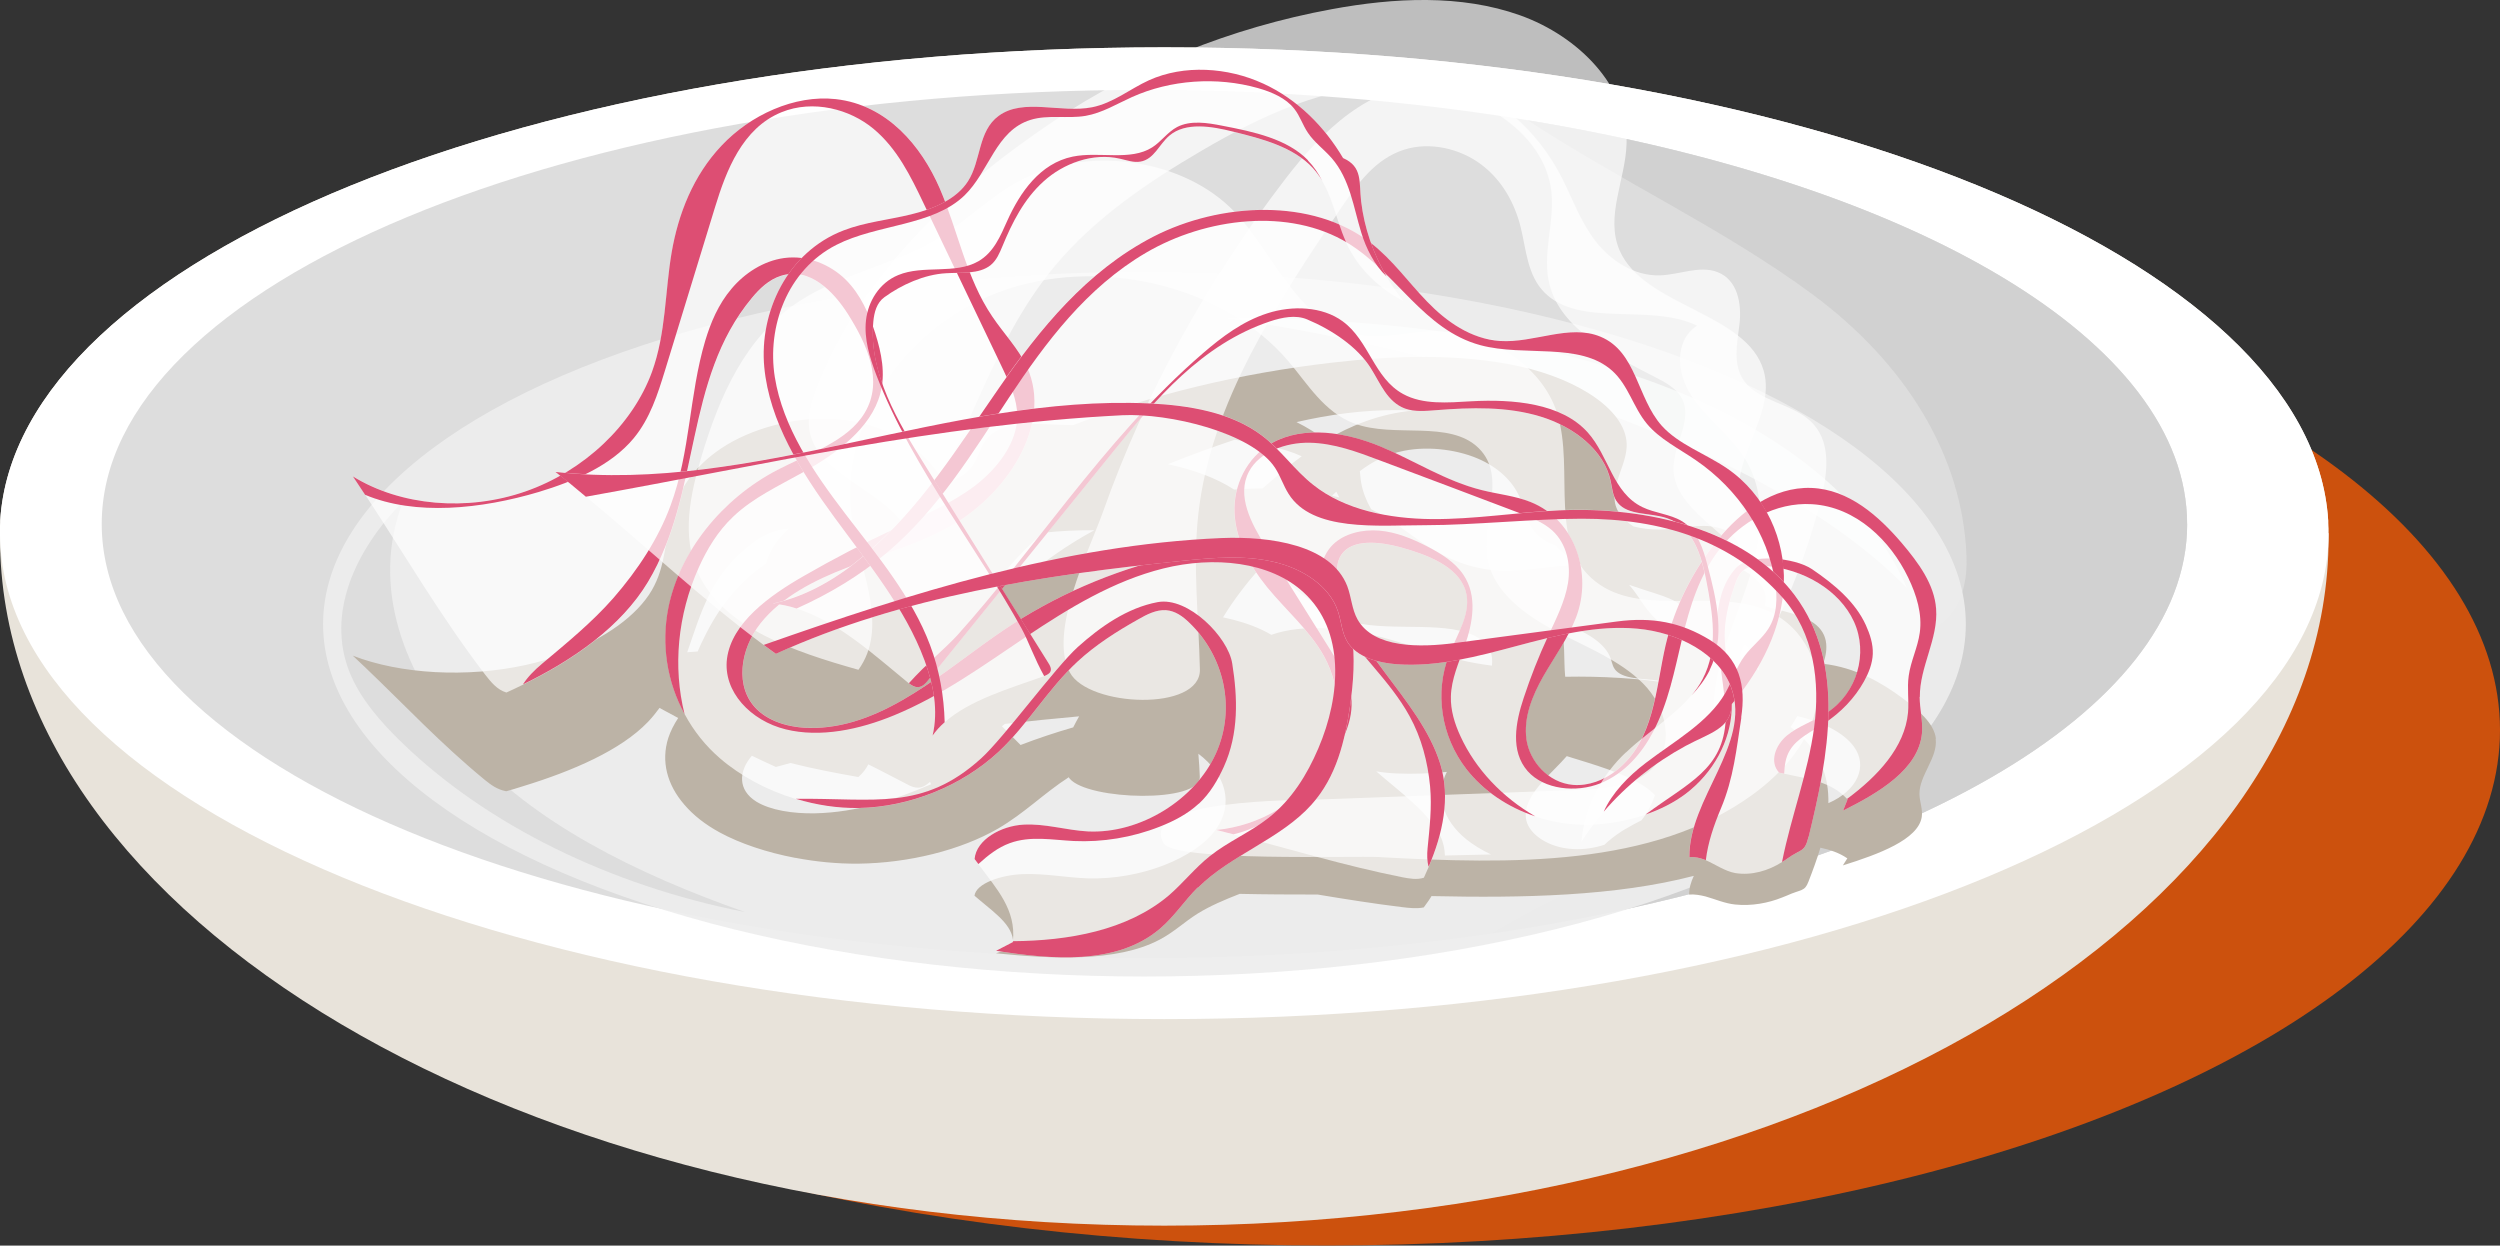 <?xml version="1.0" encoding="UTF-8"?>
<svg xmlns="http://www.w3.org/2000/svg" viewBox="0 0 258.29 128.69">
  <rect x="0" y="0" width="258.29" height="128.69" fill="#333333" stroke="none"/>
  <defs>
    <style>
      .cls-1 {
        fill: #bcb3a6;
        mix-blend-mode: multiply;
      }

      .cls-1, .cls-2, .cls-3, .cls-4, .cls-5, .cls-6, .cls-7, .cls-8, .cls-9, .cls-10 {
        stroke-width: 0px;
      }

      .cls-2 {
        fill: #ededed;
        opacity: .94;
      }

      .cls-11 {
        isolation: isolate;
      }

      .cls-3 {
        fill: #f7f9f8;
      }

      .cls-4 {
        fill: #d1d1d1;
      }

      .cls-5 {
        fill: #ddd;
      }

      .cls-6 {
        fill: #cc510d;
      }

      .cls-7 {
        fill: #dd4e73;
      }

      .cls-8, .cls-10 {
        fill: #fff;
      }

      .cls-9 {
        fill: #e8e3da;
      }

      .cls-10 {
        opacity: .68;
      }
    </style>
  </defs>
  <g class="cls-11">
    <g id="Layer_1" data-name="Layer 1">
      <g>
        <g>
          <ellipse class="cls-6" cx="137.07" cy="75.43" rx="121.22" ry="53.25"/>
          <g>
            <path class="cls-9" d="m240.58,55.09v.45c0,39.26-53.86,71.09-120.29,71.09S0,94.8,0,55.54v-.45c0-.16,0-.31,0-.47,0-.2,0-.41.02-.62,0-.07,0-.14,0-.21C1.69,26.66,54.89,4.89,120.29,4.89s118.6,21.77,120.25,48.9c0,.07,0,.14,0,.21,0,.2,0,.41.02.62,0,.16,0,.31,0,.47Z"/>
            <path class="cls-8" d="m240.58,55.09v.18c-.24,27.64-54,50.02-120.29,50.02S.24,82.91,0,55.27v-.18c0-.16,0-.31,0-.47,0-.2,0-.41.02-.62,0-.07,0-.14,0-.21C1.69,26.66,54.89,4.89,120.29,4.89s118.6,21.77,120.25,48.9c0,.07,0,.14,0,.21,0,.2.02.41.02.62,0,.16,0,.31,0,.47Z"/>
            <path class="cls-5" d="m225.97,54.14c0,19.54-30.01,36.16-71.9,42.31-11.21,1.65-23.27,2.54-35.83,2.54-59.5,0-107.73-20.08-107.73-44.85S58.74,9.29,118.24,9.29c13.97,0,27.32,1.11,39.58,3.13,39.92,6.56,68.15,22.77,68.15,41.73Z"/>
            <path class="cls-4" d="m225.97,54.14c0,19.54-30.01,36.16-71.9,42.31,7.4-4.45,15.89-7.8,23.19-12.34,6.66-4.13,21.15-17.99,23.35-19.74s2.65-4.54,2.56-6.92c-.39-10.31-6.24-19.88-15.9-27.03-9.06-6.71-19.92-11.74-29.46-18,39.92,6.56,68.15,22.77,68.15,41.73Z"/>
            <ellipse class="cls-2" cx="118.24" cy="64.49" rx="84.86" ry="36.4"/>
            <path class="cls-5" d="m76.91,94.22c-13.94-2.76-26.55-8.98-35.3-17.41-2.33-2.24-4.42-4.68-5.5-7.38-2.39-5.99.52-12.57,5.53-17.62-3.38,8.72-.02,17.83,6.64,25.47,6.66,7.64,17.49,13.02,28.64,16.93Z"/>
            <path class="cls-3" d="m197.01,60.74c-14.58-14.94-46.52-24.51-70.54-27.91,39.77,0,63.55,11.83,70.54,27.91Z"/>
          </g>
        </g>
        <path class="cls-1" d="m200.01,76.32c-.18-1.59-1.83-2.99-3.55-4.26-2.09-1.54-4.77-3.1-8.09-3.48.53-1.58.61-3.32-1.36-4.45-1.25-.72-3.1-1.04-4.66-1.53.13-.58.12-1.15-.14-1.72-.43-.92-1.39-1.64-2.64-2.26.05-.26.11-.52.16-.77.24-1.27-.17-2.84-2.28-3.35-1.84-.45-3.92.17-5.92.21-.97.02-1.9-.1-2.77-.32-.59-.39-1.09-.82-1.42-1.3-1.51-2.19.62-4.59.72-6.93.16-3.66-4.9-6.94-11.01-8.3s-13.01-1.14-19.45-.39c-9.58,1.11-18.72,3.33-26.72,6.45-2.73-.01-5.63-.48-7.67.46-2.16.99-1.79,2.9-3.18,4.25-.57.56-1.42.99-2.39,1.33-.18-.3-.36-.59-.56-.88-1.9-2.75-5.43-5.42-10.75-5.79-4.27-.29-8.83,1.04-11.78,3.01-2.96,1.96-4.47,4.45-5.16,6.9-.71,2.59-.57,5.24-2.04,7.77-1.52,2.62-4.81,4.98-8.97,6.54-.33-.02-.65-.03-.98-.06.16.08.31.16.47.24-1.14.4-2.34.75-3.58,1.02-6.03,1.32-12.9.95-17.84-.97.42.4.84.79,1.26,1.19,4.1,3.91,7.84,7.93,12.41,11.67.58.46,1.2.96,2.18,1.15.57-.16,1.15-.33,1.73-.52,5.19-1.59,10.13-3.74,12.91-6.64.45-.47.84-.96,1.2-1.45.64.35,1.29.7,1.93,1.04-.45.68-.8,1.38-1.03,2.08-.75,2.39-.13,4.81,1.67,6.88.92,1.08,2.15,2.05,3.66,2.87,2.1,1.14,4.85,2.06,7.78,2.62t.04,0c2.1.4,4.31.62,6.49.6,5.24-.06,10.6-1.41,14.43-3.62,2.77-1.62,4.7-3.62,7.31-5.31.04.05.06.11.11.16,1.93,2.23,13.52,2.54,13.43-.21-.03-.79-.08-1.58-.15-2.38,2.84,2.14,3.71,5.16,1.8,7.83-2.12,2.96-7.77,5.21-13.22,5.05-2.26-.08-4.39-.52-6.67-.44-2.27.07-4.88.96-5.04,2.23.13.11.26.22.39.33,1.91,1.62,3.91,2.95,3.57,4.99.01.02,0,.04,0,.06-.58.18-1.18.38-1.74.57,5.68.57,12.44.95,16.91-1.41,1.51-.8,2.53-1.81,3.91-2.68,1.27-.79,2.79-1.44,4.36-2.05,2.63.06,5.53.07,8.06.07,2.88.48,5.77.94,8.71,1.3.74.09,1.54.18,2.25.03.17-.23.34-.46.5-.7.11-.15.2-.31.3-.47,9.36.21,19.02.02,27.1-2.09-.3.64-.49,1.28-.48,1.93.58-.04,1.14.06,1.7.2,1,.28,1.98.72,3.04.83,1.7.18,3.44-.15,4.85-.72.17-.06.34-.13.5-.2,1.5-.68,1.83-.39,2.23-1.43.45-1.15.88-2.33,1.24-3.52,1.02.22,1.95.54,2.73,1.07.03,0,.04.02.05.03-.16.24-.32.49-.46.73,3.68-1.15,7.8-2.67,8.15-5.01.12-.79-.22-1.56-.24-2.35-.03-1.94,1.92-3.78,1.68-5.71Zm-46.99-28.79c2.17,1.02,3.47,2.52,4.08,4.06.58,1.47.68,3.11,2.47,4.24.36.23.77.41,1.19.57.63.75,1.56,1.41,2.66,2-2.69-.11-5.62.67-8.43.55-3.01-.12-5.56-1.27-7.52-2.54-1.96-1.26-3.56-2.71-5.81-3.8-.5-.87-.85-1.77-1.02-2.68-.09-.46-.09-.88-.15-1.25,1.22-.93,2.66-1.73,4.58-2.11,2.68-.53,5.79-.06,7.95.96Zm20.6,15.02c.88.87.38,1.84-.13,2.84-.67-.28-1.29-.59-1.81-.95-1.61-1.14-2.22-2.74-3.37-4.02.89.31,1.8.6,2.68.88,1.01.33,2.06.68,2.64,1.25Zm-5.62,23.07s-.03,0-.04.01c-.13.08-.26.16-.39.24-.68.44-1.29.91-1.81,1.41-1,.32-2.12.51-3.26.44-2.55-.14-4.46-1.52-4.8-2.93-.33-1.42.58-2.83,1.74-4.11.78-.86,1.67-1.69,2.43-2.56,2.81.88,5.75,1.69,7.87,3.03.48.3.89.64,1.24,1-.32.91-.74,1.79-1.39,2.6-.55.28-1.08.56-1.58.86Zm-43.78-39.02c1.09-.4,2.21-.79,3.34-1.17,2.46.38,5.01.82,6.93,1.71-.58.42-1.13.85-1.65,1.28-.82.67-1.61,1.35-2.4,2.04-.98,0-1.96.05-2.94.12-1.83-1.19-4.21-2.07-6.83-2.62,1.17-.47,2.35-.92,3.55-1.36Zm13.84,4.2c.1.2.21.4.32.6-.25-.07-.5-.13-.76-.19.15-.14.29-.27.44-.41Zm-6.68,14.78s-.02,0-.03.01c-.31-.18-.63-.36-.98-.52-1.19-.56-2.55-.98-4.01-1.29,1.08-1.78,2.42-3.52,3.92-5.22,1.03.52,1.97,1.1,2.81,1.72,2.02,1.49,3.7,3.3,6.8,4.03,4.14.97,9.85-.26,12.86,1.6,1.29.79,1.5,1.79,1.39,2.86-.35-.05-.71-.09-1.06-.15-3.76-.58-6.97-1.91-10.5-2.83-3.54-.91-7.91-1.37-11.21-.21Zm40.83,4.86c.28.06.52.14.76.22-3.62-.59-7.51-.81-11.26-.74-.18-1.82.06-3.8-.55-5.57,2.6.79,4.71,2.09,5.25,3.69.17.49.21,1.02.74,1.42,1.06.83,3.35.62,5.06.99Zm-59.16-15.65c-2.86,1.54-5.31,3.33-7.55,5.2-.42-.43-.9-.84-1.39-1.25,1.09-1.28,2.28-2.52,3.68-3.7,1.73-.19,3.49-.27,5.26-.26Zm-9.54,20.24c.11-.08.21-.16.32-.24,2.54-.29,5.09-.55,7.66-.78-.21.38-.42.75-.61,1.14-1.87.54-3.69,1.15-5.44,1.82-.64-.65-1.29-1.29-1.93-1.94Zm-25.83-18.86c.78-.6,1.75-1.18,2.98-1.43.27-.06.54-.09.8-.11-1.19,1.07-1.98,2.32-2.33,3.59-3.38,2.29-5.28,5.3-6.66,8.22-.14.29-.27.58-.39.87-.36.03-.72.05-1.08.08,1.39-3.95,2.36-7.95,6.69-11.22Zm0,21.91c.4.19.81.39,1.22.58.42.19.84.39,1.26.58.5-.14,1-.27,1.51-.41,2.27.58,4.69,1.04,7.01,1.45.48-.42.8-.86,1.03-1.31,1.44.71,2.81,1.45,4.11,2.11.03.01.07.03.09.05.28.13.59.26.95.25.45-.01.76-.23,1.03-.44.07-.05.13-.1.2-.16.04.08.07.17.1.25-3.72,1.59-7.61,2.9-11.99,3-2.28.04-4.59-.31-6.06-1.21-1.93-1.2-1.84-3.14-.46-4.74Zm107.72-2.66c-.13-.11-.27-.2-.4-.31.24-.37.47-.74.69-1.12,2.59.59,4.8,1.7,5.85,3.15,1.46,2,.4,4.52-2.64,5.84.06-2.71-.82-5.32-3.5-7.56Zm-5.13-8.84c.83.84,1.28,1.75,1.46,2.69-.58-.51-1.23-1-2-1.42.1-.43.28-.86.51-1.29,0,0,.02.01.02.02Zm-35.76-24.21c.49,0,.99.02,1.48.05-3.46.33-6.46,1.55-9.02,3.07-.89-.69-1.89-1.32-3.02-1.88,3.38-.78,6.91-1.27,10.56-1.24Zm4.77,46.01c-.02-.67-.15-1.34-.47-1.99-1.21-2.45-4.14-4.54-6.63-6.7.69.12,1.42.19,2.12.22,1.74.08,3.47,0,5.18-.16-1.18,2.33-.46,4.95,2.01,6.96.72.58,1.59,1.11,2.56,1.57l-4.77.11Z"/>
        <g>
          <path class="cls-10" d="m132.85,18.42c3.68-4.79,8.72-9.84,15.26-9.71,6.06.12,10.82,4.81,13.29,9.72,1.1,2.19,1.92,4.51,3.45,6.49s3.97,3.62,6.67,3.53c2.01-.07,4.08-1.05,5.92-.34,2.11.81,2.51,3.31,2.28,5.34-.24,2.03-.75,4.26.52,5.97,1.52,2.03,4.86,2.3,6.77,4.05,2.21,2.02,1.84,5.27,1.15,8.01-2.11,8.36-5.84,16.4-10.99,23.65-.65-4.72,1.46-9.34,3.06-13.88s2.63-9.7.05-13.87c-1.45-2.35-3.91-4.11-5.47-6.41s-1.91-5.71.52-7.32c-4.84-2.37-12.09.26-15.75-3.42-1.79-1.8-1.89-4.42-2.47-6.76-.61-2.46-1.91-4.85-4.08-6.48-2.17-1.63-5.28-2.38-7.95-1.53-2.97.94-4.81,3.5-6.43,5.89-6.7,9.91-13.56,20.24-14.84,31.74-.6,5.33.04,10.71.16,16.07.1,4.38-11.49,3.9-13.43.33-2.28-4.21,2.01-12.62,3.45-16.7,4.33-12.2,10.74-23.8,18.86-34.37Z"/>
          <path class="cls-10" d="m142.61,88.56c13.37.72,28.16,1.06,38.5-6.49,3.27-2.38,5.95-5.62,6.59-9.32s-1.18-7.87-4.95-9.58c-5.34-2.43-12.65.46-17.43-2.74-5.65-3.78-2.53-11.76-4.46-17.79-1.6-4.98-7.35-8.65-13.19-8.4-2.26.1-4.5.71-6.74.44-6.7-.8-8.99-8.18-13.35-12.76-5.35-5.63-15.54-7.02-22.55-3.09-2.97,1.67-5.31,4.09-8.22,5.84-4.4,2.65-9.9,3.63-14.18,6.42-5.69,3.71-8.34,10.01-10.15,16.06-1.17,3.94-2.09,8.21-.38,12,2.57,5.71,9.98,8.19,16.59,10.05,3.1-4.31.34-9.87-.57-14.92-1.76-9.75,4.75-20.2,15.01-24.07,10.26-3.87,23.27-.78,29.98,7.11,2.02,2.38,3.7,5.27,6.8,6.43,4.14,1.55,9.85-.41,12.86,2.55,3.04,2.99.13,7.77.99,11.73.69,3.18,3.79,5.5,6.94,7.15,3.15,1.66,6.62,3,9.05,5.43s3.38,6.45.91,8.84c-1.91,1.84-5.04,2.07-7.86,2.17-8.75.32-17.5.65-26.26.97-2.25.08-19.08-.06-16.3,4.54,1.16,1.92,19.52,1.27,22.38,1.42Z"/>
          <path class="cls-10" d="m181.45,60.08c1.32-.76,1.38-2.5.78-3.79s-1.66-2.39-2.19-3.7c-1.85-4.62,3.55-9.56,2.17-14.31-1.75-6-12.38-6.63-14.88-12.41-1.51-3.48.62-7.32.72-11.05.16-5.83-4.9-11.06-11.01-13.24-6.11-2.18-13.01-1.82-19.45-.63-10.4,1.91-20.3,5.9-28.77,11.59-10.72,7.19-19.87,16.01-24.32,27.25-.64,1.62-1.2,3.36-.79,5.04,1.12,4.57,8.35,6,10.19,10.38,5.98-8.84,8.2-19.51,15.13-27.78,4.05-4.84,9.52-8.6,15.2-11.91,6.12-3.58,12.96-6.81,20.29-6.73,7.33.08,15.06,4.56,15.76,11.03.35,3.2-1,6.47-.19,9.6,1.18,4.55,6.35,7.21,10.91,9.54,1.01.52,2.06,1.09,2.64,1.99,1.44,2.26-.82,4.99-.74,7.59.09,2.86,2.93,4.93,5.19,6.97s5.23,2.24,3.37,4.57Z"/>
          <g>
            <path class="cls-10" d="m198.33,72.01c.01,1.26.35,2.49.24,3.75-.35,3.73-4.47,6.15-8.15,7.99.14-.38.3-.78.46-1.16-.01-.01-.03-.03-.05-.05-1.66-1.79-3.97-2.06-6.49-2.6-.17-.03-.34-.07-.51-.1-1.05-1.09-.39-2.86.8-3.84,1.2-.99,2.79-1.49,4.11-2.34,3.18-2.07,4.3-6.18,2.81-9.43s-5.26-5.47-9.2-5.75c-.71-.06-1.47-.03-2.05.33-.59.37-.85,1.02-1.06,1.65-.54,1.54-.96,3.12-1.03,4.73-.11,2.7.82,5.37.72,8.07-.13,3.34-1.91,6.6-4.77,8.77-1.2.9-2.62,1.62-4.15,2.14t-.03.01c-2.14.73-4.51,1.09-6.7,1.02-1.58-.05-3.14-.34-4.63-.84-2.87-.94-5.4-2.66-7.14-4.89-2.62-3.4-3.3-7.91-1.79-11.79.85-2.19,2.39-4.43,1.7-6.66-.78-2.5-3.93-3.7-6.72-4.47-2.14-.58-5-.91-6.13.8-.46.7-.47,1.56-.37,2.36.87,7.16,8.48,12.31,10.62,19.25,1.06,3.47.25,7.21-1.21,10.6-.16.38-.33.76-.5,1.12-.71.24-1.51.09-2.25-.05-5.92-1.18-11.63-2.92-17.44-4.43-.59-.15-1.18-.3-1.77-.45,4.48-.44,8.65-2.92,10.82-6.43,2.17-3.52,2.27-7.97.29-11.55-1.47-2.64-3.93-4.73-5.88-7.12-1.83-2.26-3.23-4.89-3.35-7.67-.13-2.78,1.21-5.71,3.85-7.2,3.3-1.85,7.68-1.12,11.21.34,3.54,1.47,6.74,3.59,10.5,4.52,1.67.42,3.43.59,5.01,1.22,4.75,1.9,6.39,7.54,4.72,11.91-.82,2.15-2.23,4.08-3.39,6.1-1.16,2.04-2.06,4.29-1.74,6.55.34,2.25,2.25,4.45,4.8,4.67,1.63.14,3.23-.51,4.47-1.47,3.96-3.1,4.05-8.41,5.11-12.99.92-3.92,2.79-7.66,5.42-10.91,2.31-2.83,5.68-5.45,9.62-5.31,3.9.14,6.99,2.93,9.35,5.69,1.72,2.03,3.37,4.26,3.55,6.79.24,3.09-1.71,6.02-1.68,9.11Z"/>
            <path class="cls-7" d="m198.33,72.01c.01,1.26.35,2.49.24,3.75-.35,3.73-4.47,6.15-8.15,7.99.14-.38.3-.78.46-1.16-.01-.01-.03-.03-.05-.05,3.15-2.33,5.97-5.33,6.3-8.92.11-1.26-.11-2.53.07-3.79.2-1.5.93-2.93,1.14-4.44.28-1.94-.32-3.91-1.2-5.73-1.8-3.75-5.35-7.3-9.95-7.57-3.76-.23-7.34,1.85-9.49,4.6-2.16,2.74-3.13,6.06-3.92,9.32-.78,3.27-1.41,6.62-3.01,9.64-1.16,2.2-2.93,4.27-5.43,5.28-2.5,1-5.81.65-7.51-1.26-1.81-2.07-1.25-5.04-.41-7.56.71-2.15,1.54-4.26,2.5-6.34.83-1.79,1.76-3.6,2.08-5.53.3-1.92-.11-4.06-1.64-5.45-.97-.86-2.26-1.36-3.52-1.84-4.77-1.81-9.54-3.61-14.32-5.4-2.31-.87-4.69-1.76-7.2-1.81-2.51-.05-5.22.97-6.28,2.98-1.31,2.47.22,5.35,1.72,7.74,2.22,3.56,4.46,7.12,6.68,10.68.96,1.54,1.93,3.12,2.16,4.86.29,2.4-.91,4.74-2.33,6.79-2.31,3.31-5.71,6.42-9.83,7.41-.59-.15-1.18-.3-1.77-.45,4.48-.44,8.65-2.92,10.82-6.43,2.17-3.52,2.27-7.97.29-11.55-1.47-2.64-3.93-4.73-5.88-7.12-1.83-2.26-3.23-4.89-3.35-7.67-.13-2.78,1.21-5.71,3.85-7.2,3.3-1.85,7.68-1.12,11.21.34,3.54,1.47,6.74,3.59,10.5,4.52,1.67.42,3.43.59,5.01,1.22,4.75,1.9,6.39,7.54,4.72,11.91-.82,2.15-2.23,4.08-3.39,6.1-1.16,2.04-2.06,4.29-1.74,6.55.34,2.25,2.25,4.45,4.8,4.67,1.63.14,3.23-.51,4.47-1.47,3.96-3.1,4.05-8.41,5.11-12.99.92-3.92,2.79-7.66,5.42-10.91,2.31-2.83,5.68-5.45,9.62-5.31,3.9.14,6.99,2.93,9.35,5.69,1.72,2.03,3.37,4.26,3.55,6.79.24,3.09-1.71,6.02-1.68,9.11Z"/>
            <path class="cls-7" d="m158.64,84.35c-2.87-.94-5.4-2.66-7.14-4.89-2.62-3.4-3.3-7.91-1.79-11.79.85-2.19,2.39-4.43,1.7-6.66-.78-2.5-3.93-3.7-6.72-4.47-2.14-.58-5-.91-6.13.8-.46.7-.47,1.56-.37,2.36.87,7.16,8.48,12.31,10.62,19.25,1.06,3.47.25,7.21-1.21,10.6-.17-.59-.17-1.25-.11-1.89.21-2.15.46-4.25.26-6.43-.24-2.5-.88-5-2.13-7.26-2-3.65-5.38-6.55-7.62-10.07-.75-1.19-1.38-2.47-1.52-3.83-.16-1.35.21-2.8,1.24-3.81,1.17-1.15,3.05-1.58,4.78-1.44,1.75.15,3.38.83,4.89,1.6,1.47.76,2.93,1.65,3.8,2.96,1.47,2.18.99,4.95.13,7.37-.6,1.71-1.38,3.41-1.42,5.21-.04,1.42.39,2.82,1,4.13,1.55,3.37,4.3,6.28,7.73,8.26Z"/>
            <path class="cls-7" d="m193.49,67.56c-.04.99-.41,1.94-.91,2.84-.95,1.71-2.38,3.21-4.11,4.34-1.29.84-2.81,1.53-3.55,2.78-.45.73-.54,1.56-.59,2.41-.17-.03-.34-.07-.51-.1-1.05-1.09-.39-2.86.8-3.84,1.2-.99,2.79-1.49,4.11-2.34,3.18-2.07,4.3-6.18,2.81-9.43s-5.26-5.47-9.2-5.75c-.71-.06-1.47-.03-2.05.33-.59.37-.85,1.02-1.06,1.65-.54,1.54-.96,3.12-1.03,4.73-.11,2.7.82,5.37.72,8.07-.13,3.34-1.91,6.6-4.77,8.77-1.2.9-2.62,1.62-4.15,2.14,4.5-3.34,8.04-4.65,8.3-9.87.11-2.01-1.05-7.86-.94-9.88.12-2.01.55-4.12,1.97-5.7s6.1-1.12,7.89.1c2.3,1.56,4.47,3.39,5.55,5.77.43.95.76,1.96.72,2.98Z"/>
          </g>
          <g>
            <path class="cls-10" d="m123.73,91.7c-1.38,1.38-2.4,2.99-3.91,4.27-4.47,3.78-11.23,3.16-16.91,2.26.57-.3,1.16-.61,1.74-.9,0-.02.01-.06,0-.09.34-3.26-1.66-5.38-3.57-7.96-.13-.17-.26-.35-.39-.52.17-2.02,2.78-3.43,5.04-3.55,2.28-.13,4.41.58,6.67.7,5.45.26,11.1-3.33,13.22-8.05,2.12-4.71.83-10.11-2.77-13.54-.64-.62-1.42-1.2-2.39-1.27-1-.06-1.98.44-2.88.96-2.23,1.25-4.4,2.64-6.24,4.34-3.09,2.86-5.13,6.49-8.2,9.36-3.82,3.53-9.19,5.68-14.43,5.78-2.18.03-4.38-.31-6.49-.95t-.04,0c-2.94-.89-5.68-2.37-7.78-4.18-1.51-1.3-2.74-2.85-3.66-4.57-1.8-3.29-2.42-7.16-1.67-10.97,1.16-5.77,5.47-11.22,11.25-14.24,3.27-1.71,7.26-2.93,9.04-5.91,2-3.34.19-7.14-1.72-10.18-1.48-2.33-3.95-4.94-6.96-3.97-1.23.4-2.19,1.32-2.98,2.28-7.06,8.48-5.2,20.1-10.74,29.35-2.78,4.62-7.72,8.05-12.91,10.58-.58.29-1.16.56-1.73.82-.97-.29-1.6-1.09-2.18-1.83-4.57-5.96-8.31-12.38-12.41-18.61-.42-.63-.84-1.26-1.26-1.9,4.94,3.06,11.81,3.65,17.84,1.55,6.04-2.11,11.06-6.87,13.06-12.35,1.46-4.04,1.33-8.25,2.04-12.39.68-3.9,2.2-7.88,5.16-11,2.95-3.13,7.51-5.26,11.78-4.79,5.32.59,8.85,4.85,10.75,9.23,1.89,4.39,2.72,9.24,5.42,13.22,1.19,1.78,2.75,3.36,3.62,5.29,2.61,5.82-1.99,13.25-8.49,16.7-3.19,1.7-6.72,2.67-10.11,3.96-3.4,1.3-6.78,3.03-8.95,5.75-2.15,2.72-2.69,6.62-.4,8.88,1.46,1.44,3.77,2,6.06,1.94,7.35-.24,13.31-5.95,19.42-10.09,5.25-3.55,11.23-6.14,17.43-7.6,5.42-1.25,11.66-1.44,15.41,1.82,3.72,3.24,3.69,8.72,2.98,13.59-.53,3.57-1.37,7.3-3.98,10.2-3.18,3.55-8.35,5.2-11.73,8.58Z"/>
            <path class="cls-7" d="m123.73,91.7c-1.38,1.38-2.4,2.99-3.91,4.27-4.47,3.78-11.23,3.16-16.91,2.26.57-.3,1.16-.61,1.74-.9,0-.02.01-.06,0-.09,5.7-.04,11.81-1.09,16.11-4.73,1.49-1.29,2.69-2.83,4.25-4.07,1.86-1.48,4.17-2.46,6.04-3.93,2.42-1.9,4.01-4.51,5.15-7.18,2.36-5.51,2.76-12.18-1.5-16.11-3.47-3.23-9.32-3.78-14.5-2.49-5.16,1.28-9.8,4.12-14.18,7.05-4.39,2.95-8.71,6.09-13.64,8.12-3.58,1.48-7.63,2.34-11.22,1.45-3.58-.88-6.48-3.88-6.05-7.3.49-3.69,4.33-6.48,7.95-8.55,3.09-1.78,6.24-3.42,9.48-4.92,2.8-1.3,5.72-2.53,8.17-4.38,2.42-1.85,4.39-4.51,4.39-7.23-.01-1.71-.74-3.27-1.46-4.79-2.74-5.74-5.48-11.47-8.23-17.2-1.33-2.78-2.71-5.62-5.15-7.66-2.44-2.04-6.24-3.07-9.53-1.72-4.03,1.65-5.69,6-6.85,9.79-1.74,5.64-3.44,11.27-5.18,16.9-.75,2.43-1.53,4.93-3.23,6.99-2.36,2.84-6.14,4.44-9.81,5.55-5.95,1.77-12.75,2.48-17.94.29-.42-.63-.84-1.26-1.26-1.9,4.94,3.06,11.81,3.65,17.84,1.55,6.04-2.11,11.06-6.87,13.06-12.35,1.46-4.04,1.33-8.25,2.04-12.39.68-3.9,2.2-7.88,5.16-11,2.95-3.13,7.51-5.26,11.78-4.79,5.32.59,8.85,4.85,10.75,9.23,1.89,4.39,2.72,9.24,5.42,13.22,1.19,1.78,2.75,3.36,3.62,5.29,2.61,5.82-1.99,13.25-8.49,16.7-3.19,1.7-6.72,2.67-10.11,3.96-3.4,1.3-6.78,3.03-8.95,5.75-2.15,2.72-2.69,6.62-.4,8.88,1.46,1.44,3.77,2,6.06,1.94,7.35-.24,13.31-5.95,19.42-10.09,5.25-3.55,11.23-6.14,17.43-7.6,5.42-1.25,11.66-1.44,15.41,1.82,3.72,3.24,3.69,8.72,2.98,13.59-.53,3.57-1.37,7.3-3.98,10.2-3.18,3.55-8.35,5.2-11.73,8.58Z"/>
            <path class="cls-7" d="m70.72,73.77c-1.8-3.29-2.42-7.16-1.67-10.97,1.16-5.77,5.47-11.22,11.25-14.24,3.27-1.71,7.26-2.93,9.04-5.91,2-3.34.19-7.14-1.72-10.18-1.48-2.33-3.95-4.94-6.96-3.97-1.23.4-2.19,1.32-2.98,2.28-7.06,8.48-5.2,20.1-10.74,29.35-2.78,4.62-7.72,8.05-12.91,10.58.49-.78,1.21-1.49,1.98-2.14,2.59-2.18,5.15-4.26,7.37-6.79,2.53-2.91,4.65-6.14,5.91-9.58,2.05-5.55,1.9-11.37,3.57-16.99.57-1.89,1.36-3.78,2.72-5.38,1.34-1.6,3.3-2.88,5.43-3.17,2.43-.33,4.78.69,6.34,2.21,1.57,1.55,2.44,3.57,3.09,5.6.62,1.99,1.08,4.12.5,6.22-.95,3.53-4.49,6.17-8.02,8.13-2.49,1.39-5.14,2.62-7.16,4.55-1.61,1.52-2.72,3.38-3.58,5.29-2.18,4.89-2.67,10.23-1.46,15.1Z"/>
            <path class="cls-7" d="m123.85,83.03c-1.13,1.05-2.55,1.8-4.04,2.38-2.83,1.12-5.91,1.62-8.88,1.48-2.2-.11-4.48-.56-6.6.22-1.25.45-2.26,1.27-3.25,2.16-.13-.17-.26-.35-.39-.52.17-2.02,2.78-3.43,5.04-3.55,2.28-.13,4.41.58,6.67.7,5.45.26,11.1-3.33,13.22-8.05,2.12-4.71.83-10.11-2.77-13.54-.64-.62-1.42-1.2-2.39-1.27-1-.06-1.98.44-2.88.96-2.23,1.25-4.4,2.64-6.24,4.34-3.09,2.86-5.13,6.49-8.2,9.36-3.82,3.53-9.19,5.68-14.43,5.78-2.18.03-4.38-.31-6.49-.95,8.15-.09,13.12,1.29,19.15-4.18,2.33-2.11,7.65-9.39,9.98-11.5,2.34-2.1,5.11-4.05,8.25-4.64s7.29,3.6,7.71,6.35c.56,3.52.69,7.22-.87,10.66-.63,1.38-1.41,2.73-2.58,3.82Z"/>
          </g>
          <g>
            <path class="cls-10" d="m184.3,60.31c-.16,4.51-2.33,8.84-5.39,12.45-.04,2.54-2.29,2.97-4.75,4.3-3.26,1.77-6.15,4.09-8.47,6.8-.85.99-1.62,2.03-2.3,3.11.28-3.24,1.76-6.38,4.17-8.83.13-.13.26-.26.39-.38.01-.01.03-.02.04-.02,1.31-1.26,2.85-2.35,4.27-3.52.01-.01.04-.03.05-.05.87-.71,1.7-1.46,2.39-2.27.01-.01.03-.02.04-.05.43-.52.83-1.08,1.14-1.68,1.68-3.16,1.04-6.84.37-10.27-.49-2.53-1.35-5.46-4.06-6.37-1.71-.58-4-.26-5.06-1.57-.53-.64-.57-1.48-.74-2.26-.67-3.17-3.79-5.61-7.24-6.66-3.44-1.06-7.2-.95-10.83-.66-1.06.08-2.18.19-3.18-.17-1.85-.69-2.55-2.62-3.54-4.18-1.38-2.2-4.01-3.96-6.57-5.03-1.18-.5-2.59-.21-3.83.2-7.06,2.36-11.86,8.08-16.25,13.51-6.36,7.86-12.72,15.72-19.09,23.58-.26.33-.58.68-1.03.7-.35.02-.67-.19-.95-.4-.03-.03-.07-.06-.09-.08-3.37-2.74-7.18-6.3-11.52-7.65-.79-.26-1.6-.43-2.43-.51,3.63-.78,6.81-2.75,9.5-5.03,5.8-4.89,9.66-11.24,13.86-17.27,4.19-6.04,9.02-12.04,15.93-15.61,6.91-3.55,16.43-4.03,22.45.64,2.27,1.75,3.88,4.06,5.85,6.09,1.96,2.03,4.51,3.85,7.52,4.05,3.5.23,7.18-1.77,10.36-.45,3.76,1.55,3.77,6.31,6.34,9.2,1.74,1.94,4.51,2.89,6.72,4.39,4.05,2.76,6.07,7.44,5.9,11.96Z"/>
            <path class="cls-7" d="m184.3,60.31c-.16,4.51-2.33,8.84-5.39,12.45-.04,2.54-2.29,2.97-4.75,4.3-3.26,1.77-6.15,4.09-8.47,6.8.85-1.92,2.55-3.67,4.35-5.04,2.94-2.25,6.45-4.16,8.22-7.23.72-1.26,1.12-2.68,2.01-3.85.72-.97,1.76-1.74,2.41-2.75.95-1.46.97-3.25.71-4.91-.75-4.9-3.76-9.51-8.19-12.54-1.75-1.2-3.75-2.19-5.05-3.76-1.42-1.71-1.91-3.98-3.6-5.49-3.34-2.98-9.07-1.4-13.61-2.63-5.84-1.58-8.64-7.45-13.66-10.53-6.09-3.72-14.7-2.63-20.86.97-6.17,3.61-10.38,9.27-14.13,14.91-3.75,5.65-7.28,11.53-12.62,16.06-2.76,2.35-5.95,4.27-9.37,5.8-.79-.26-1.6-.43-2.43-.51,3.63-.78,6.81-2.75,9.5-5.03,5.8-4.89,9.66-11.24,13.86-17.27,4.19-6.04,9.02-12.04,15.93-15.61,6.91-3.55,16.43-4.03,22.45.64,2.27,1.75,3.88,4.06,5.85,6.09,1.96,2.03,4.51,3.85,7.52,4.05,3.5.23,7.18-1.77,10.36-.45,3.76,1.55,3.77,6.31,6.34,9.2,1.74,1.94,4.51,2.89,6.72,4.39,4.05,2.76,6.07,7.44,5.9,11.96Z"/>
            <path class="cls-7" d="m176.64,69.24c-.47.95-1.13,1.81-1.88,2.61.43-.52.83-1.08,1.14-1.68,1.68-3.16,1.04-6.84.37-10.27-.49-2.53-1.35-5.46-4.06-6.37-1.71-.58-4-.26-5.06-1.57-.53-.64-.57-1.48-.74-2.26-.67-3.17-3.79-5.61-7.24-6.66-3.44-1.06-7.2-.95-10.83-.66-1.06.08-2.18.19-3.18-.17-1.85-.69-2.55-2.62-3.54-4.18-1.38-2.2-4.01-3.96-6.57-5.03-1.18-.5-2.59-.21-3.83.2-7.06,2.36-11.86,8.08-16.25,13.51-6.36,7.86-12.72,15.72-19.09,23.58-.26.33-.58.68-1.03.7-.35.02-.67-.19-.95-.4,1.74-1.94,3.88-3.72,5-4.95,4.06-4.53,7.7-9.33,11.46-14.05,4.25-5.31,8.65-10.55,13.92-15.09,1.96-1.69,4.1-3.31,6.66-4.13,2.56-.83,5.67-.72,7.77.82,2.75,2,3.23,5.87,6.26,7.52,2.04,1.12,4.61.89,7.01.75,4.36-.24,9.33.19,12.05,3.21,2.2,2.45,2.58,6.23,5.65,7.72,1.29.63,2.85.72,4.06,1.44,1.66,1,2.23,2.89,2.68,4.61.95,3.58,1.87,7.45.2,10.81Z"/>
          </g>
          <g>
            <path class="cls-10" d="m130.48,8.62c3.61,1.65,6.4,4.52,8.28,7.71,2.05.9,1.63,2.48,1.87,4.5.32,2.69,1.22,5.33,2.63,7.74.51.88,1.1,1.73,1.74,2.53-2.54-1.29-4.59-3.31-5.76-5.69-.06-.13-.12-.26-.18-.38,0-.01,0-.02,0-.03-.57-1.27-.94-2.63-1.4-3.93,0-.01-.01-.04-.02-.05-.28-.8-.6-1.58-1.03-2.31,0-.01,0-.02-.02-.04-.28-.46-.6-.9-.97-1.31-1.99-2.16-5.21-3.01-8.23-3.75-2.22-.56-4.91-1.01-6.58.41-1.06.89-1.58,2.46-3.01,2.69-.7.12-1.4-.15-2.09-.3-2.81-.66-5.87.49-7.9,2.34-2.04,1.84-3.25,4.27-4.25,6.69-.3.71-.6,1.46-1.23,1.97-1.19.95-3.01.73-4.61.83-2.26.13-4.6,1.2-6.35,2.47-.81.58-1.06,1.58-1.15,2.51-.49,5.32,2.51,10.34,5.43,15.01,4.22,6.76,8.43,13.52,12.65,20.27.18.28.35.6.22.89-.1.23-.38.36-.65.47-.04,0-.07.02-.1.03-3.38,1.21-7.59,2.43-10.17,4.73-.48.42-.9.88-1.25,1.38.61-2.58.1-5.29-.84-7.79-1.99-5.38-5.84-10.02-9.31-14.77-3.48-4.75-6.71-9.89-7.24-15.52-.52-5.63,2.35-11.88,8.21-14.12,2.2-.85,4.64-1.08,6.96-1.65,2.32-.56,4.68-1.56,5.87-3.41,1.39-2.15,1.02-5.19,3.18-6.77,2.55-1.87,6.43-.25,9.66-.89,2.18-.44,3.9-1.89,5.87-2.79,3.63-1.64,8.14-1.33,11.76.33Z"/>
            <path class="cls-7" d="m130.48,8.62c3.61,1.65,6.4,4.52,8.28,7.71,2.05.9,1.63,2.48,1.87,4.5.32,2.69,1.22,5.33,2.63,7.74-1.27-1.2-2.11-2.89-2.61-4.51-.82-2.65-1.17-5.55-3.07-7.73-.78-.89-1.8-1.63-2.45-2.61-.54-.79-.81-1.72-1.41-2.48-.86-1.1-2.31-1.73-3.76-2.14-4.25-1.2-9.03-.86-13.01.93-1.58.71-3.07,1.64-4.79,1.94-1.88.32-3.89-.15-5.7.42-3.57,1.11-4.25,5.31-6.8,7.79-3.29,3.19-9.02,2.96-13.25,5.12-5.11,2.61-7.18,8.49-6.36,13.66.83,5.18,3.99,9.81,7.29,14.13,3.31,4.33,6.89,8.6,8.75,13.56.97,2.57,1.44,5.27,1.51,7.97-.48.42-.9.88-1.25,1.38.61-2.58.1-5.29-.84-7.79-1.99-5.38-5.84-10.02-9.31-14.77-3.48-4.75-6.71-9.89-7.24-15.52-.52-5.63,2.35-11.88,8.21-14.12,2.2-.85,4.64-1.08,6.96-1.65,2.32-.56,4.68-1.56,5.87-3.41,1.39-2.15,1.02-5.19,3.18-6.77,2.55-1.87,6.43-.25,9.66-.89,2.18-.44,3.9-1.89,5.87-2.79,3.63-1.64,8.14-1.33,11.76.33Z"/>
            <path class="cls-7" d="m135.12,16.57c.62.63,1.08,1.34,1.48,2.09-.28-.46-.6-.9-.97-1.31-1.99-2.16-5.21-3.01-8.23-3.75-2.22-.56-4.91-1.01-6.58.41-1.06.89-1.58,2.46-3.01,2.69-.7.12-1.4-.15-2.09-.3-2.81-.66-5.87.49-7.9,2.34-2.04,1.84-3.25,4.27-4.25,6.69-.3.71-.6,1.46-1.23,1.97-1.19.95-3.01.73-4.61.83-2.26.13-4.6,1.2-6.35,2.47-.81.58-1.06,1.58-1.15,2.51-.49,5.32,2.51,10.34,5.43,15.01,4.22,6.76,8.43,13.52,12.65,20.27.18.28.35.6.22.89-.1.23-.38.36-.65.47-.99-1.77-1.69-3.75-2.32-4.89-2.29-4.15-4.95-8.12-7.5-12.13-2.87-4.53-5.62-9.14-7.51-14.06-.7-1.83-1.29-3.75-1.08-5.67.21-1.92,1.35-3.87,3.33-4.68,2.57-1.07,5.88-.05,8.27-1.42,1.61-.92,2.3-2.64,3.01-4.22,1.3-2.87,3.35-5.9,6.75-6.6,2.74-.56,5.95.49,8.22-.96.95-.61,1.57-1.57,2.57-2.1,1.38-.71,3.12-.44,4.67-.13,3.23.62,6.71,1.36,8.86,3.58Z"/>
          </g>
          <g>
            <path class="cls-10" d="m186.85,86.45c-.41,1.67-.74,1.2-2.23,2.28-.16.12-.33.23-.5.33-1.41.9-3.15,1.42-4.85,1.14-1.05-.19-2.04-.89-3.04-1.33-.55-.22-1.12-.37-1.7-.31-.07-6.06,6.38-11.66,4.35-17.45-1.25-3.58-5.53-5.78-9.74-6.16-4.19-.38-8.37.7-12.42,1.78-4.05,1.08-8.2,2.2-12.41,1.9-1.96-.15-4.09-.73-5.06-2.24-.63-.98-.66-2.17-1.03-3.25-.87-2.62-3.69-4.43-6.68-5.1-2.97-.69-6.11-.43-9.18-.12-14.63,1.5-29.1,3.67-42.21,9.63-.42-.3-.84-.62-1.26-.92-6.32-4.69-12.29-10.3-18.36-15.33-1.04-.89-2.09-1.74-3.14-2.56,20.56,2.27,40.63-8.01,61.32-7.08,4.14.19,8.48.92,11.65,3.31,2,1.5,3.37,3.58,5.34,5.12,3.26,2.59,7.85,3.48,12.24,3.52,4.38.03,8.73-.69,13.11-.9,9.16-.43,19.28,1.98,24.36,8.75,5.35,7.15,3.5,16.6,1.45,24.98Z"/>
            <path class="cls-7" d="m186.85,86.45c-.41,1.67-.74,1.2-2.23,2.28-.16.12-.33.23-.5.33,0-.03.01-.06.01-.09.93-4.64,2.67-9.14,3.3-13.81.63-4.68,0-9.76-3.29-13.45-5.18-5.81-12.37-8.13-20.73-8.12-4.77,0-11.3.67-16.07.67-5.07.01-11.75.7-14.21-3.24-.54-.86-.84-1.83-1.39-2.68-2.39-3.67-11.02-5.68-15.78-5.44-19.59,1.01-36.2,4.98-55.43,8.42-1.04-.89-2.09-1.74-3.14-2.56,20.56,2.27,40.63-8.01,61.32-7.08,4.14.19,8.48.92,11.65,3.31,2,1.5,3.37,3.58,5.34,5.12,3.26,2.59,7.85,3.48,12.24,3.52,4.38.03,8.73-.69,13.11-.9,9.16-.43,19.28,1.98,24.36,8.75,5.35,7.15,3.5,16.6,1.45,24.98Z"/>
            <path class="cls-7" d="m179.91,74.13c-.51,3.28-.8,6.28-2.11,9.39-.72,1.71-1.35,3.53-1.56,5.35-.55-.22-1.12-.37-1.7-.31-.07-6.06,6.38-11.66,4.35-17.45-1.25-3.58-5.53-5.78-9.74-6.16-4.19-.38-8.37.7-12.42,1.78-4.05,1.08-8.2,2.2-12.41,1.9-1.96-.15-4.09-.73-5.06-2.24-.63-.98-.66-2.17-1.03-3.25-.87-2.62-3.69-4.43-6.68-5.1-2.97-.69-6.11-.43-9.18-.12-14.63,1.5-29.1,3.67-42.21,9.63-.42-.3-.84-.62-1.26-.92,15.27-5.37,30.92-10.34,47.28-11.04,5.07-.21,11.36.71,13.01,4.96.43,1.13.47,2.38,1.06,3.44,1.68,2.99,6.44,2.93,10.16,2.43,5.55-.73,11.09-1.47,16.64-2.21,3.64-.48,6.6.06,9.63,1.92,3.06,1.89,3.72,4.71,3.21,8Z"/>
          </g>
        </g>
      </g>
    </g>
  </g>
</svg>